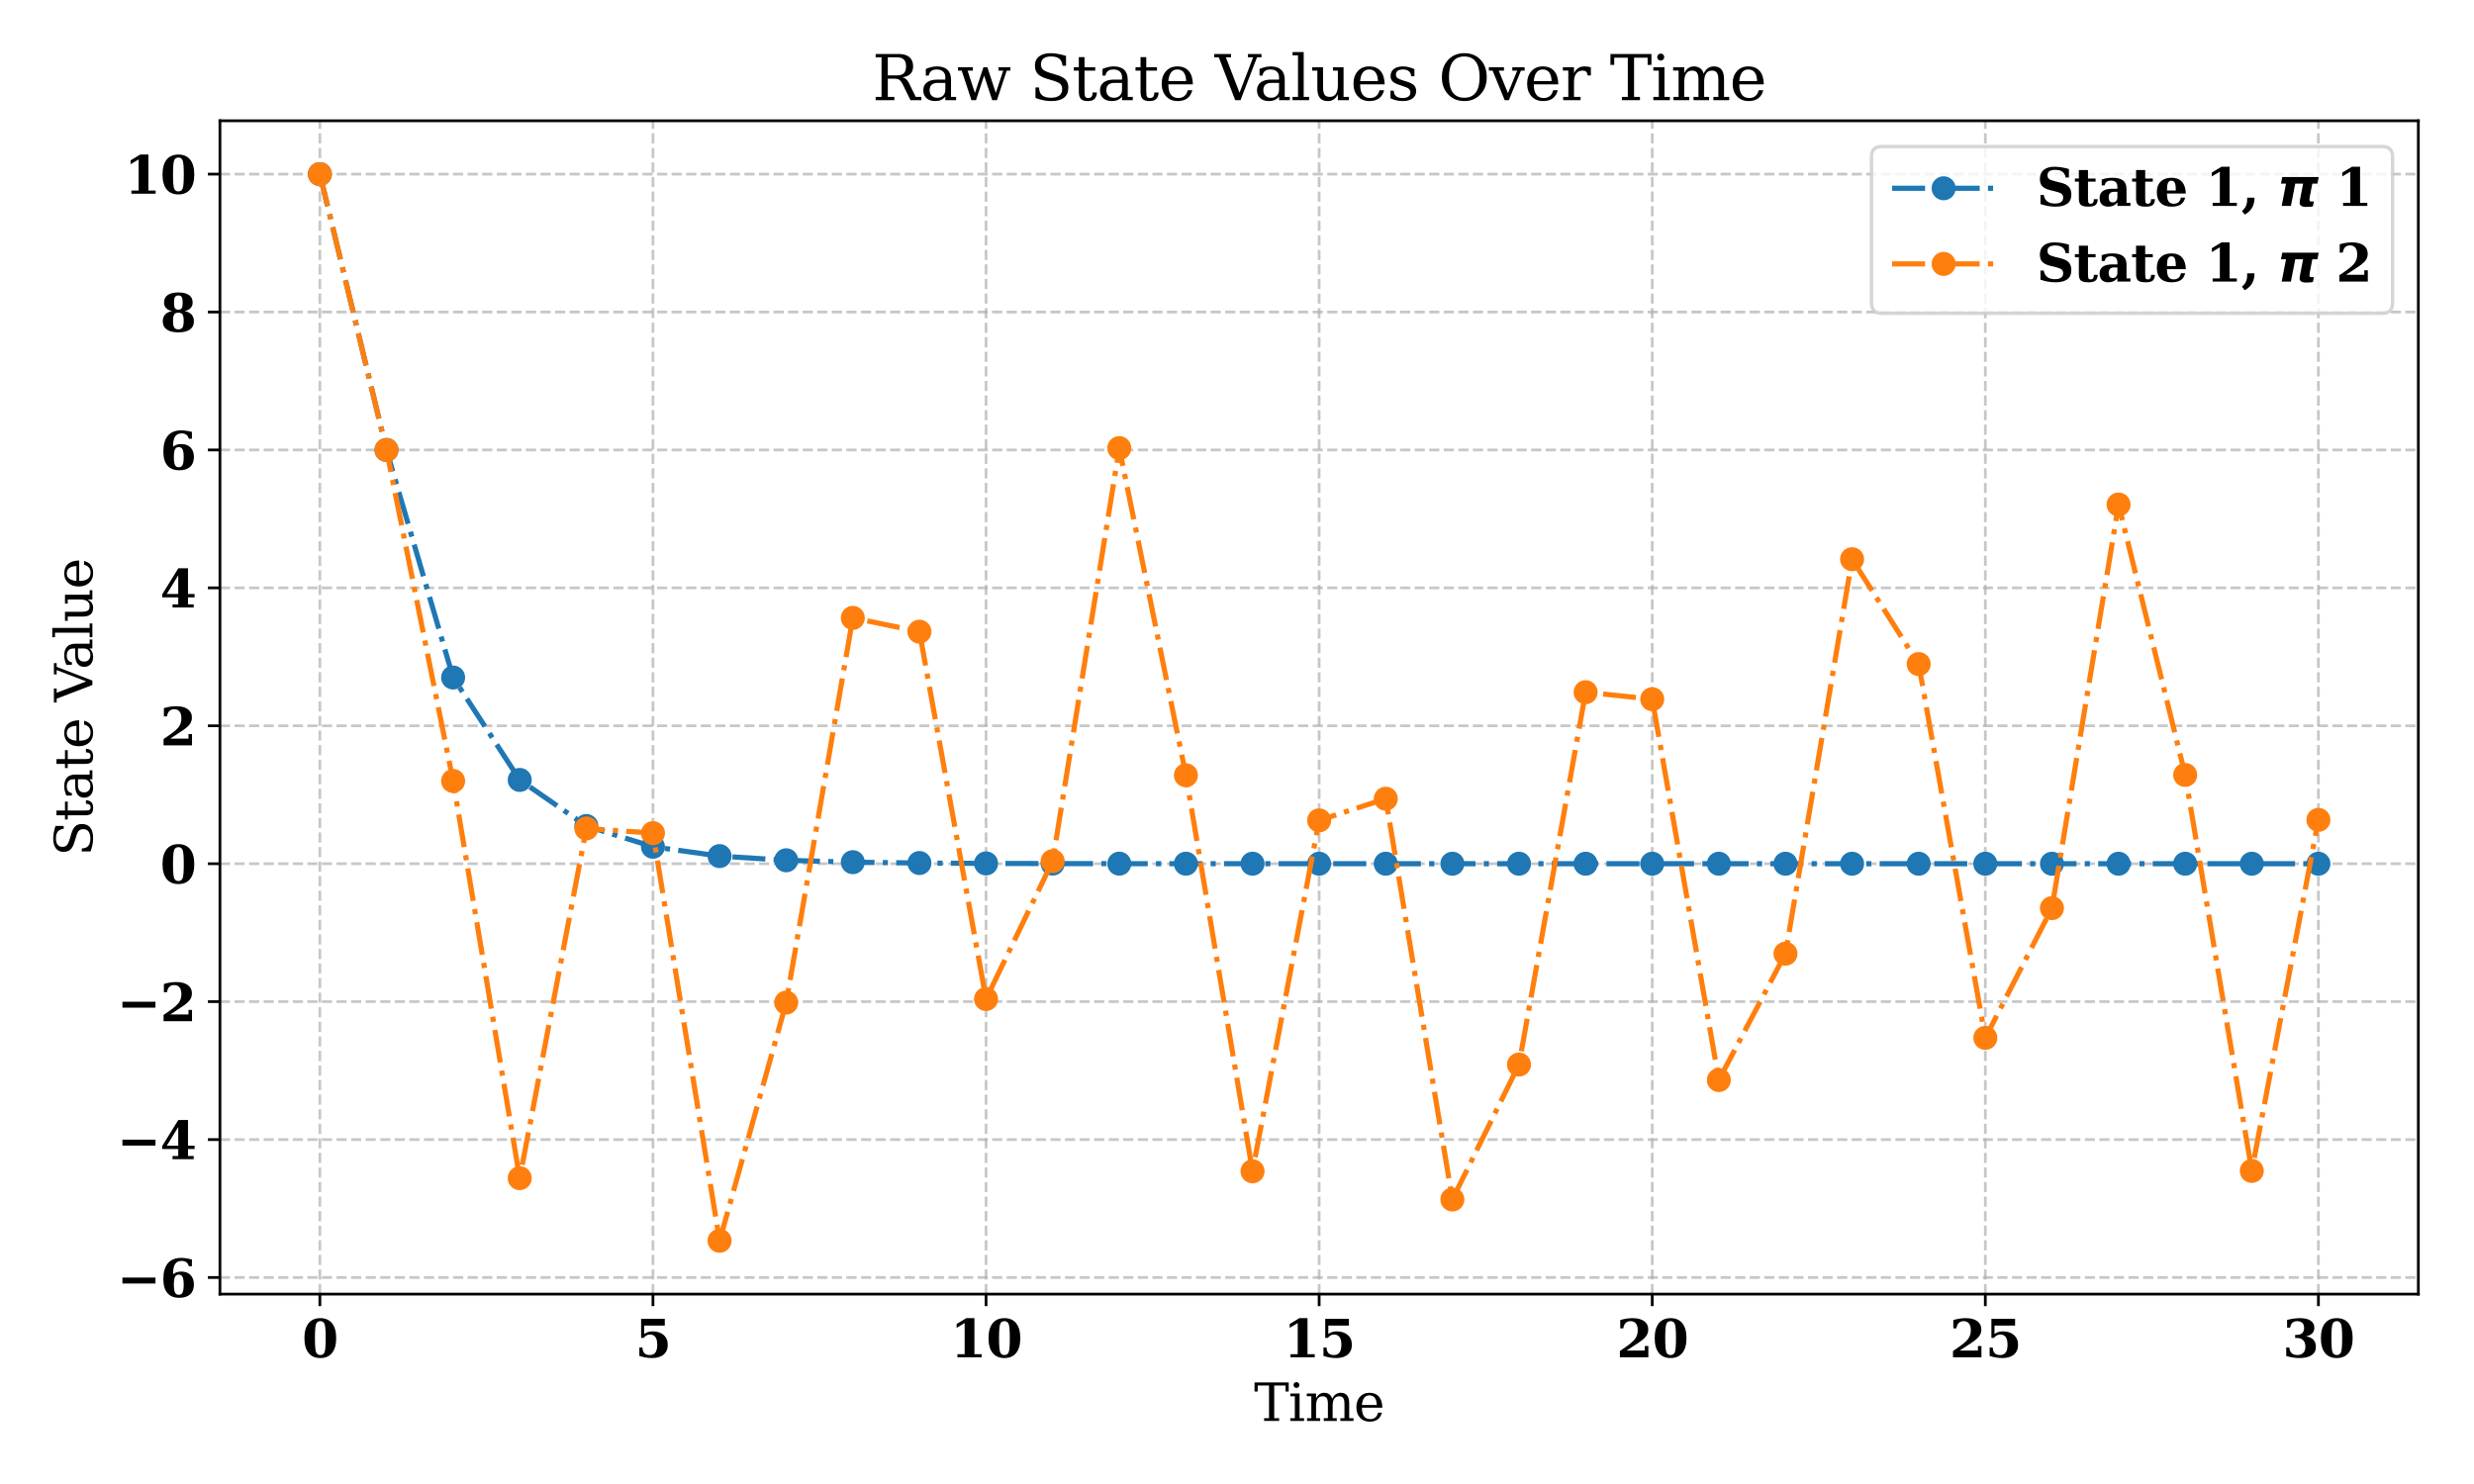 <?xml version="1.0" encoding="utf-8" standalone="no"?>
<!DOCTYPE svg PUBLIC "-//W3C//DTD SVG 1.1//EN"
  "http://www.w3.org/Graphics/SVG/1.1/DTD/svg11.dtd">
<svg xmlns:xlink="http://www.w3.org/1999/xlink" width="720pt" height="432pt" viewBox="0 0 720 432" xmlns="http://www.w3.org/2000/svg" version="1.1">
 <defs>
  <style type="text/css">*{stroke-linejoin: round; stroke-linecap: butt}</style>
 </defs>
 <g id="figure_1">
  <g id="patch_1">
   <path d="M 0 432 
L 720 432 
L 720 0 
L 0 0 
z
" style="fill: #ffffff"/>
  </g>
  <g id="axes_1">
   <g id="patch_2">
    <path d="M 64.01 376.72 
L 703.8 376.72 
L 703.8 35.16 
L 64.01 35.16 
z
" style="fill: #ffffff"/>
   </g>
   <g id="matplotlib.axis_1">
    <g id="xtick_1">
     <g id="line2d_1">
      <path d="M 93.091 376.72 
L 93.091 35.16 
" clip-path="url(#pabe99ebb12)" style="fill: none; stroke-dasharray: 2.96,1.28; stroke-dashoffset: 0; stroke: #b0b0b0; stroke-opacity: 0.7; stroke-width: 0.8"/>
     </g>
     <g id="line2d_2">
      <defs>
       <path id="m086e0bcae6" d="M 0 0 
L 0 3.5 
" style="stroke: #000000; stroke-width: 0.8"/>
      </defs>
      <g>
       <use xlink:href="#m086e0bcae6" x="93.091" y="376.72" style="stroke: #000000; stroke-width: 0.8"/>
      </g>
     </g>
     <g id="text_1">
      <!-- 0 -->
      <g transform="translate(87.873 395.118) scale(0.15 -0.15)">
       <defs>
        <path id="DejaVuSerif-Bold-30" d="M 2228 275 
Q 2603 275 2742 615 
Q 2881 956 2881 2328 
Q 2881 3691 2742 4037 
Q 2603 4384 2228 4384 
Q 1853 4384 1714 4043 
Q 1575 3703 1575 2328 
Q 1575 956 1714 615 
Q 1853 275 2228 275 
z
M 2228 -91 
Q 1294 -91 797 532 
Q 300 1156 300 2328 
Q 300 3500 797 4125 
Q 1294 4750 2228 4750 
Q 3159 4750 3656 4125 
Q 4153 3500 4153 2328 
Q 4153 1156 3656 532 
Q 3159 -91 2228 -91 
z
" transform="scale(0.016)"/>
       </defs>
       <use xlink:href="#DejaVuSerif-Bold-30"/>
      </g>
     </g>
    </g>
    <g id="xtick_2">
     <g id="line2d_3">
      <path d="M 190.029 376.72 
L 190.029 35.16 
" clip-path="url(#pabe99ebb12)" style="fill: none; stroke-dasharray: 2.96,1.28; stroke-dashoffset: 0; stroke: #b0b0b0; stroke-opacity: 0.7; stroke-width: 0.8"/>
     </g>
     <g id="line2d_4">
      <g>
       <use xlink:href="#m086e0bcae6" x="190.029" y="376.72" style="stroke: #000000; stroke-width: 0.8"/>
      </g>
     </g>
     <g id="text_2">
      <!-- 5 -->
      <g transform="translate(184.811 395.118) scale(0.15 -0.15)">
       <defs>
        <path id="DejaVuSerif-Bold-35" d="M 3609 4666 
L 3609 3847 
L 1113 3847 
L 1113 2822 
Q 1319 2981 1572 3062 
Q 1825 3144 2106 3144 
Q 2969 3144 3469 2708 
Q 3969 2272 3969 1522 
Q 3969 759 3469 334 
Q 2969 -91 2069 -91 
Q 1688 -91 1311 -28 
Q 934 34 525 166 
L 525 1184 
L 900 1184 
Q 919 725 1139 500 
Q 1359 275 1791 275 
Q 2250 275 2472 583 
Q 2694 891 2694 1522 
Q 2694 2144 2476 2451 
Q 2259 2759 1819 2759 
Q 1581 2759 1395 2661 
Q 1209 2563 1050 2356 
L 738 2356 
L 738 4666 
L 3609 4666 
z
" transform="scale(0.016)"/>
       </defs>
       <use xlink:href="#DejaVuSerif-Bold-35"/>
      </g>
     </g>
    </g>
    <g id="xtick_3">
     <g id="line2d_5">
      <path d="M 286.967 376.72 
L 286.967 35.16 
" clip-path="url(#pabe99ebb12)" style="fill: none; stroke-dasharray: 2.96,1.28; stroke-dashoffset: 0; stroke: #b0b0b0; stroke-opacity: 0.7; stroke-width: 0.8"/>
     </g>
     <g id="line2d_6">
      <g>
       <use xlink:href="#m086e0bcae6" x="286.967" y="376.72" style="stroke: #000000; stroke-width: 0.8"/>
      </g>
     </g>
     <g id="text_3">
      <!-- 10 -->
      <g transform="translate(276.53 395.118) scale(0.15 -0.15)">
       <defs>
        <path id="DejaVuSerif-Bold-31" d="M 878 0 
L 878 378 
L 1753 378 
L 1753 4153 
L 781 3578 
L 781 4044 
L 1953 4750 
L 2938 4750 
L 2938 378 
L 3816 378 
L 3816 0 
L 878 0 
z
" transform="scale(0.016)"/>
       </defs>
       <use xlink:href="#DejaVuSerif-Bold-31"/>
       <use xlink:href="#DejaVuSerif-Bold-30" x="69.58"/>
      </g>
     </g>
    </g>
    <g id="xtick_4">
     <g id="line2d_7">
      <path d="M 383.905 376.72 
L 383.905 35.16 
" clip-path="url(#pabe99ebb12)" style="fill: none; stroke-dasharray: 2.96,1.28; stroke-dashoffset: 0; stroke: #b0b0b0; stroke-opacity: 0.7; stroke-width: 0.8"/>
     </g>
     <g id="line2d_8">
      <g>
       <use xlink:href="#m086e0bcae6" x="383.905" y="376.72" style="stroke: #000000; stroke-width: 0.8"/>
      </g>
     </g>
     <g id="text_4">
      <!-- 15 -->
      <g transform="translate(373.468 395.118) scale(0.15 -0.15)">
       <use xlink:href="#DejaVuSerif-Bold-31"/>
       <use xlink:href="#DejaVuSerif-Bold-35" x="69.58"/>
      </g>
     </g>
    </g>
    <g id="xtick_5">
     <g id="line2d_9">
      <path d="M 480.843 376.72 
L 480.843 35.16 
" clip-path="url(#pabe99ebb12)" style="fill: none; stroke-dasharray: 2.96,1.28; stroke-dashoffset: 0; stroke: #b0b0b0; stroke-opacity: 0.7; stroke-width: 0.8"/>
     </g>
     <g id="line2d_10">
      <g>
       <use xlink:href="#m086e0bcae6" x="480.843" y="376.72" style="stroke: #000000; stroke-width: 0.8"/>
      </g>
     </g>
     <g id="text_5">
      <!-- 20 -->
      <g transform="translate(470.406 395.118) scale(0.15 -0.15)">
       <defs>
        <path id="DejaVuSerif-Bold-32" d="M 844 3513 
L 469 3513 
L 469 4519 
Q 850 4634 1223 4692 
Q 1597 4750 1978 4750 
Q 2869 4750 3367 4386 
Q 3866 4022 3866 3372 
Q 3866 2909 3591 2542 
Q 3316 2175 2541 1672 
L 1241 819 
L 3450 819 
L 3450 1369 
L 3878 1369 
L 3878 0 
L 428 0 
L 428 763 
L 1119 1241 
Q 2003 1850 2297 2278 
Q 2591 2706 2591 3278 
Q 2591 3819 2367 4101 
Q 2144 4384 1716 4384 
Q 1347 4384 1125 4161 
Q 903 3938 844 3513 
z
" transform="scale(0.016)"/>
       </defs>
       <use xlink:href="#DejaVuSerif-Bold-32"/>
       <use xlink:href="#DejaVuSerif-Bold-30" x="69.58"/>
      </g>
     </g>
    </g>
    <g id="xtick_6">
     <g id="line2d_11">
      <path d="M 577.781 376.72 
L 577.781 35.16 
" clip-path="url(#pabe99ebb12)" style="fill: none; stroke-dasharray: 2.96,1.28; stroke-dashoffset: 0; stroke: #b0b0b0; stroke-opacity: 0.7; stroke-width: 0.8"/>
     </g>
     <g id="line2d_12">
      <g>
       <use xlink:href="#m086e0bcae6" x="577.781" y="376.72" style="stroke: #000000; stroke-width: 0.8"/>
      </g>
     </g>
     <g id="text_6">
      <!-- 25 -->
      <g transform="translate(567.344 395.118) scale(0.15 -0.15)">
       <use xlink:href="#DejaVuSerif-Bold-32"/>
       <use xlink:href="#DejaVuSerif-Bold-35" x="69.58"/>
      </g>
     </g>
    </g>
    <g id="xtick_7">
     <g id="line2d_13">
      <path d="M 674.719 376.72 
L 674.719 35.16 
" clip-path="url(#pabe99ebb12)" style="fill: none; stroke-dasharray: 2.96,1.28; stroke-dashoffset: 0; stroke: #b0b0b0; stroke-opacity: 0.7; stroke-width: 0.8"/>
     </g>
     <g id="line2d_14">
      <g>
       <use xlink:href="#m086e0bcae6" x="674.719" y="376.72" style="stroke: #000000; stroke-width: 0.8"/>
      </g>
     </g>
     <g id="text_7">
      <!-- 30 -->
      <g transform="translate(664.282 395.118) scale(0.15 -0.15)">
       <defs>
        <path id="DejaVuSerif-Bold-33" d="M 550 4531 
Q 963 4641 1350 4695 
Q 1738 4750 2106 4750 
Q 2950 4750 3401 4448 
Q 3853 4147 3853 3584 
Q 3853 3163 3593 2900 
Q 3334 2638 2834 2547 
Q 3444 2450 3744 2131 
Q 4044 1813 4044 1259 
Q 4044 606 3526 257 
Q 3009 -91 2028 -91 
Q 1659 -91 1267 -28 
Q 875 34 447 159 
L 447 1184 
L 825 1184 
Q 859 741 1103 508 
Q 1347 275 1778 275 
Q 2253 275 2512 539 
Q 2772 803 2772 1288 
Q 2772 1794 2501 2069 
Q 2231 2344 1734 2344 
L 1528 2344 
L 1528 2719 
L 1691 2719 
Q 2150 2719 2381 2931 
Q 2613 3144 2613 3566 
Q 2613 3963 2395 4173 
Q 2178 4384 1772 4384 
Q 1403 4384 1187 4182 
Q 972 3981 928 3597 
L 550 3597 
L 550 4531 
z
" transform="scale(0.016)"/>
       </defs>
       <use xlink:href="#DejaVuSerif-Bold-33"/>
       <use xlink:href="#DejaVuSerif-Bold-30" x="69.58"/>
      </g>
     </g>
    </g>
    <g id="text_8">
     <!-- Time -->
     <g transform="translate(364.952 413.635) scale(0.15 -0.15)">
      <defs>
       <path id="DejaVuSerif-54" d="M 1222 0 
L 1222 331 
L 1819 331 
L 1819 4294 
L 447 4294 
L 447 3566 
L 63 3566 
L 63 4666 
L 4206 4666 
L 4206 3566 
L 3822 3566 
L 3822 4294 
L 2450 4294 
L 2450 331 
L 3047 331 
L 3047 0 
L 1222 0 
z
" transform="scale(0.016)"/>
       <path id="DejaVuSerif-69" d="M 622 4353 
Q 622 4497 726 4603 
Q 831 4709 978 4709 
Q 1122 4709 1226 4603 
Q 1331 4497 1331 4353 
Q 1331 4206 1228 4103 
Q 1125 4000 978 4000 
Q 831 4000 726 4103 
Q 622 4206 622 4353 
z
M 1356 331 
L 1900 331 
L 1900 0 
L 231 0 
L 231 331 
L 781 331 
L 781 2988 
L 231 2988 
L 231 3322 
L 1356 3322 
L 1356 331 
z
" transform="scale(0.016)"/>
       <path id="DejaVuSerif-6d" d="M 3316 2675 
Q 3481 3041 3739 3227 
Q 3997 3413 4341 3413 
Q 4863 3413 5119 3089 
Q 5375 2766 5375 2113 
L 5375 331 
L 5894 331 
L 5894 0 
L 4300 0 
L 4300 331 
L 4800 331 
L 4800 2047 
Q 4800 2556 4650 2772 
Q 4500 2988 4153 2988 
Q 3769 2988 3567 2697 
Q 3366 2406 3366 1850 
L 3366 331 
L 3866 331 
L 3866 0 
L 2291 0 
L 2291 331 
L 2791 331 
L 2791 2069 
Q 2791 2566 2641 2777 
Q 2491 2988 2144 2988 
Q 1759 2988 1557 2697 
Q 1356 2406 1356 1850 
L 1356 331 
L 1856 331 
L 1856 0 
L 263 0 
L 263 331 
L 781 331 
L 781 2994 
L 231 2994 
L 231 3322 
L 1356 3322 
L 1356 2731 
Q 1516 3063 1762 3238 
Q 2009 3413 2322 3413 
Q 2709 3413 2968 3220 
Q 3228 3028 3316 2675 
z
" transform="scale(0.016)"/>
       <path id="DejaVuSerif-65" d="M 3469 1600 
L 991 1600 
L 991 1575 
Q 991 903 1244 561 
Q 1497 219 1991 219 
Q 2369 219 2611 417 
Q 2853 616 2950 1006 
L 3413 1006 
Q 3275 459 2904 184 
Q 2534 -91 1931 -91 
Q 1203 -91 761 389 
Q 319 869 319 1663 
Q 319 2450 753 2931 
Q 1188 3413 1894 3413 
Q 2647 3413 3050 2948 
Q 3453 2484 3469 1600 
z
M 2791 1931 
Q 2772 2513 2545 2808 
Q 2319 3103 1894 3103 
Q 1497 3103 1269 2806 
Q 1041 2509 991 1931 
L 2791 1931 
z
" transform="scale(0.016)"/>
      </defs>
      <use xlink:href="#DejaVuSerif-54"/>
      <use xlink:href="#DejaVuSerif-69" x="66.699"/>
      <use xlink:href="#DejaVuSerif-6d" x="98.682"/>
      <use xlink:href="#DejaVuSerif-65" x="193.506"/>
     </g>
    </g>
   </g>
   <g id="matplotlib.axis_2">
    <g id="ytick_1">
     <g id="line2d_15">
      <path d="M 64.01 371.882 
L 703.8 371.882 
" clip-path="url(#pabe99ebb12)" style="fill: none; stroke-dasharray: 2.96,1.28; stroke-dashoffset: 0; stroke: #b0b0b0; stroke-opacity: 0.7; stroke-width: 0.8"/>
     </g>
     <g id="line2d_16">
      <defs>
       <path id="m28e4d568ec" d="M 0 0 
L -3.5 0 
" style="stroke: #000000; stroke-width: 0.8"/>
      </defs>
      <g>
       <use xlink:href="#m28e4d568ec" x="64.01" y="371.882" style="stroke: #000000; stroke-width: 0.8"/>
      </g>
     </g>
     <g id="text_9">
      <!-- −6 -->
      <g transform="translate(34.004 377.581) scale(0.15 -0.15)">
       <defs>
        <path id="DejaVuSerif-Bold-2212" d="M 678 2363 
L 4684 2363 
L 4684 1644 
L 678 1644 
L 678 2363 
z
" transform="scale(0.016)"/>
        <path id="DejaVuSerif-Bold-36" d="M 1575 2766 
Q 1778 2928 2029 3009 
Q 2281 3091 2578 3091 
Q 3294 3091 3701 2672 
Q 4109 2253 4109 1522 
Q 4109 750 3650 329 
Q 3191 -91 2344 -91 
Q 1388 -91 895 486 
Q 403 1063 403 2181 
Q 403 3453 950 4101 
Q 1497 4750 2572 4750 
Q 2853 4750 3175 4703 
Q 3497 4656 3866 4563 
L 3866 3738 
L 3488 3738 
Q 3409 4056 3192 4220 
Q 2975 4384 2631 4384 
Q 2075 4384 1826 4003 
Q 1578 3622 1575 2766 
z
M 2272 275 
Q 2594 275 2731 548 
Q 2869 822 2869 1497 
Q 2869 2172 2731 2445 
Q 2594 2719 2272 2719 
Q 1950 2719 1814 2445 
Q 1678 2172 1678 1497 
Q 1678 822 1814 548 
Q 1950 275 2272 275 
z
" transform="scale(0.016)"/>
       </defs>
       <use xlink:href="#DejaVuSerif-Bold-2212"/>
       <use xlink:href="#DejaVuSerif-Bold-36" x="83.789"/>
      </g>
     </g>
    </g>
    <g id="ytick_2">
     <g id="line2d_17">
      <path d="M 64.01 331.732 
L 703.8 331.732 
" clip-path="url(#pabe99ebb12)" style="fill: none; stroke-dasharray: 2.96,1.28; stroke-dashoffset: 0; stroke: #b0b0b0; stroke-opacity: 0.7; stroke-width: 0.8"/>
     </g>
     <g id="line2d_18">
      <g>
       <use xlink:href="#m28e4d568ec" x="64.01" y="331.732" style="stroke: #000000; stroke-width: 0.8"/>
      </g>
     </g>
     <g id="text_10">
      <!-- −4 -->
      <g transform="translate(34.004 337.431) scale(0.15 -0.15)">
       <defs>
        <path id="DejaVuSerif-Bold-34" d="M 4084 0 
L 1516 0 
L 1516 378 
L 2209 378 
L 2209 1228 
L 263 1228 
L 263 1588 
L 2216 4750 
L 3391 4750 
L 3391 1631 
L 4191 1631 
L 4191 1228 
L 3391 1228 
L 3391 378 
L 4084 378 
L 4084 0 
z
M 2209 1631 
L 2209 3897 
L 819 1631 
L 2209 1631 
z
" transform="scale(0.016)"/>
       </defs>
       <use xlink:href="#DejaVuSerif-Bold-2212"/>
       <use xlink:href="#DejaVuSerif-Bold-34" x="83.789"/>
      </g>
     </g>
    </g>
    <g id="ytick_3">
     <g id="line2d_19">
      <path d="M 64.01 291.583 
L 703.8 291.583 
" clip-path="url(#pabe99ebb12)" style="fill: none; stroke-dasharray: 2.96,1.28; stroke-dashoffset: 0; stroke: #b0b0b0; stroke-opacity: 0.7; stroke-width: 0.8"/>
     </g>
     <g id="line2d_20">
      <g>
       <use xlink:href="#m28e4d568ec" x="64.01" y="291.583" style="stroke: #000000; stroke-width: 0.8"/>
      </g>
     </g>
     <g id="text_11">
      <!-- −2 -->
      <g transform="translate(34.004 297.282) scale(0.15 -0.15)">
       <use xlink:href="#DejaVuSerif-Bold-2212"/>
       <use xlink:href="#DejaVuSerif-Bold-32" x="83.789"/>
      </g>
     </g>
    </g>
    <g id="ytick_4">
     <g id="line2d_21">
      <path d="M 64.01 251.433 
L 703.8 251.433 
" clip-path="url(#pabe99ebb12)" style="fill: none; stroke-dasharray: 2.96,1.28; stroke-dashoffset: 0; stroke: #b0b0b0; stroke-opacity: 0.7; stroke-width: 0.8"/>
     </g>
     <g id="line2d_22">
      <g>
       <use xlink:href="#m28e4d568ec" x="64.01" y="251.433" style="stroke: #000000; stroke-width: 0.8"/>
      </g>
     </g>
     <g id="text_12">
      <!-- 0 -->
      <g transform="translate(46.573 257.132) scale(0.15 -0.15)">
       <use xlink:href="#DejaVuSerif-Bold-30"/>
      </g>
     </g>
    </g>
    <g id="ytick_5">
     <g id="line2d_23">
      <path d="M 64.01 211.284 
L 703.8 211.284 
" clip-path="url(#pabe99ebb12)" style="fill: none; stroke-dasharray: 2.96,1.28; stroke-dashoffset: 0; stroke: #b0b0b0; stroke-opacity: 0.7; stroke-width: 0.8"/>
     </g>
     <g id="line2d_24">
      <g>
       <use xlink:href="#m28e4d568ec" x="64.01" y="211.284" style="stroke: #000000; stroke-width: 0.8"/>
      </g>
     </g>
     <g id="text_13">
      <!-- 2 -->
      <g transform="translate(46.573 216.982) scale(0.15 -0.15)">
       <use xlink:href="#DejaVuSerif-Bold-32"/>
      </g>
     </g>
    </g>
    <g id="ytick_6">
     <g id="line2d_25">
      <path d="M 64.01 171.134 
L 703.8 171.134 
" clip-path="url(#pabe99ebb12)" style="fill: none; stroke-dasharray: 2.96,1.28; stroke-dashoffset: 0; stroke: #b0b0b0; stroke-opacity: 0.7; stroke-width: 0.8"/>
     </g>
     <g id="line2d_26">
      <g>
       <use xlink:href="#m28e4d568ec" x="64.01" y="171.134" style="stroke: #000000; stroke-width: 0.8"/>
      </g>
     </g>
     <g id="text_14">
      <!-- 4 -->
      <g transform="translate(46.573 176.833) scale(0.15 -0.15)">
       <use xlink:href="#DejaVuSerif-Bold-34"/>
      </g>
     </g>
    </g>
    <g id="ytick_7">
     <g id="line2d_27">
      <path d="M 64.01 130.985 
L 703.8 130.985 
" clip-path="url(#pabe99ebb12)" style="fill: none; stroke-dasharray: 2.96,1.28; stroke-dashoffset: 0; stroke: #b0b0b0; stroke-opacity: 0.7; stroke-width: 0.8"/>
     </g>
     <g id="line2d_28">
      <g>
       <use xlink:href="#m28e4d568ec" x="64.01" y="130.985" style="stroke: #000000; stroke-width: 0.8"/>
      </g>
     </g>
     <g id="text_15">
      <!-- 6 -->
      <g transform="translate(46.573 136.683) scale(0.15 -0.15)">
       <use xlink:href="#DejaVuSerif-Bold-36"/>
      </g>
     </g>
    </g>
    <g id="ytick_8">
     <g id="line2d_29">
      <path d="M 64.01 90.835 
L 703.8 90.835 
" clip-path="url(#pabe99ebb12)" style="fill: none; stroke-dasharray: 2.96,1.28; stroke-dashoffset: 0; stroke: #b0b0b0; stroke-opacity: 0.7; stroke-width: 0.8"/>
     </g>
     <g id="line2d_30">
      <g>
       <use xlink:href="#m28e4d568ec" x="64.01" y="90.835" style="stroke: #000000; stroke-width: 0.8"/>
      </g>
     </g>
     <g id="text_16">
      <!-- 8 -->
      <g transform="translate(46.573 96.534) scale(0.15 -0.15)">
       <defs>
        <path id="DejaVuSerif-Bold-38" d="M 2975 2484 
Q 3531 2394 3820 2075 
Q 4109 1756 4109 1241 
Q 4109 597 3623 253 
Q 3138 -91 2222 -91 
Q 1306 -91 818 253 
Q 331 597 331 1241 
Q 331 1756 622 2075 
Q 913 2394 1466 2484 
Q 975 2597 731 2861 
Q 488 3125 488 3531 
Q 488 4125 931 4437 
Q 1375 4750 2222 4750 
Q 3066 4750 3511 4437 
Q 3956 4125 3956 3531 
Q 3956 3125 3711 2861 
Q 3466 2597 2975 2484 
z
M 2747 3519 
Q 2747 4013 2628 4198 
Q 2509 4384 2222 4384 
Q 1931 4384 1814 4198 
Q 1697 4013 1697 3519 
Q 1697 3028 1814 2845 
Q 1931 2663 2222 2663 
Q 2513 2663 2630 2845 
Q 2747 3028 2747 3519 
z
M 2869 1294 
Q 2869 1866 2723 2081 
Q 2578 2297 2222 2297 
Q 1863 2297 1719 2081 
Q 1575 1866 1575 1294 
Q 1575 716 1720 495 
Q 1866 275 2222 275 
Q 2575 275 2722 495 
Q 2869 716 2869 1294 
z
" transform="scale(0.016)"/>
       </defs>
       <use xlink:href="#DejaVuSerif-Bold-38"/>
      </g>
     </g>
    </g>
    <g id="ytick_9">
     <g id="line2d_31">
      <path d="M 64.01 50.685 
L 703.8 50.685 
" clip-path="url(#pabe99ebb12)" style="fill: none; stroke-dasharray: 2.96,1.28; stroke-dashoffset: 0; stroke: #b0b0b0; stroke-opacity: 0.7; stroke-width: 0.8"/>
     </g>
     <g id="line2d_32">
      <g>
       <use xlink:href="#m28e4d568ec" x="64.01" y="50.685" style="stroke: #000000; stroke-width: 0.8"/>
      </g>
     </g>
     <g id="text_17">
      <!-- 10 -->
      <g transform="translate(36.137 56.384) scale(0.15 -0.15)">
       <use xlink:href="#DejaVuSerif-Bold-31"/>
       <use xlink:href="#DejaVuSerif-Bold-30" x="69.58"/>
      </g>
     </g>
    </g>
    <g id="text_18">
     <!-- State Value -->
     <g transform="translate(26.884 249.272) rotate(-90) scale(0.15 -0.15)">
      <defs>
       <path id="DejaVuSerif-53" d="M 594 225 
L 594 1288 
L 953 1284 
Q 969 753 1261 498 
Q 1553 244 2150 244 
Q 2706 244 2998 464 
Q 3291 684 3291 1106 
Q 3291 1444 3114 1625 
Q 2938 1806 2369 1978 
L 1753 2163 
Q 1084 2366 811 2669 
Q 538 2972 538 3500 
Q 538 4094 959 4422 
Q 1381 4750 2144 4750 
Q 2469 4750 2856 4679 
Q 3244 4609 3681 4475 
L 3681 3481 
L 3328 3481 
Q 3275 3975 2998 4195 
Q 2722 4416 2156 4416 
Q 1663 4416 1405 4214 
Q 1147 4013 1147 3628 
Q 1147 3294 1340 3103 
Q 1534 2913 2163 2725 
L 2741 2553 
Q 3375 2363 3645 2067 
Q 3916 1772 3916 1275 
Q 3916 597 3481 253 
Q 3047 -91 2188 -91 
Q 1803 -91 1404 -12 
Q 1006 66 594 225 
z
" transform="scale(0.016)"/>
       <path id="DejaVuSerif-74" d="M 691 2988 
L 184 2988 
L 184 3322 
L 691 3322 
L 691 4353 
L 1269 4353 
L 1269 3322 
L 2350 3322 
L 2350 2988 
L 1269 2988 
L 1269 878 
Q 1269 456 1350 337 
Q 1431 219 1650 219 
Q 1875 219 1978 351 
Q 2081 484 2088 781 
L 2522 781 
Q 2497 328 2275 118 
Q 2053 -91 1600 -91 
Q 1103 -91 897 129 
Q 691 350 691 878 
L 691 2988 
z
" transform="scale(0.016)"/>
       <path id="DejaVuSerif-61" d="M 2547 1044 
L 2547 1747 
L 1806 1747 
Q 1378 1747 1168 1562 
Q 959 1378 959 997 
Q 959 650 1171 447 
Q 1384 244 1747 244 
Q 2106 244 2326 466 
Q 2547 688 2547 1044 
z
M 3122 2075 
L 3122 331 
L 3634 331 
L 3634 0 
L 2547 0 
L 2547 359 
Q 2356 128 2106 18 
Q 1856 -91 1522 -91 
Q 969 -91 644 203 
Q 319 497 319 997 
Q 319 1513 691 1797 
Q 1063 2081 1741 2081 
L 2547 2081 
L 2547 2309 
Q 2547 2688 2317 2895 
Q 2088 3103 1672 3103 
Q 1328 3103 1125 2947 
Q 922 2791 872 2484 
L 575 2484 
L 575 3156 
Q 875 3284 1158 3348 
Q 1441 3413 1709 3413 
Q 2400 3413 2761 3070 
Q 3122 2728 3122 2075 
z
" transform="scale(0.016)"/>
       <path id="DejaVuSerif-20" transform="scale(0.016)"/>
       <path id="DejaVuSerif-56" d="M 1119 4331 
L 2497 750 
L 3872 4331 
L 3347 4331 
L 3347 4666 
L 4716 4666 
L 4716 4331 
L 4263 4331 
L 2597 0 
L 2059 0 
L 403 4331 
L -63 4331 
L -63 4666 
L 1638 4666 
L 1638 4331 
L 1119 4331 
z
" transform="scale(0.016)"/>
       <path id="DejaVuSerif-6c" d="M 1313 331 
L 1856 331 
L 1856 0 
L 184 0 
L 184 331 
L 738 331 
L 738 4531 
L 184 4531 
L 184 4863 
L 1313 4863 
L 1313 331 
z
" transform="scale(0.016)"/>
       <path id="DejaVuSerif-75" d="M 2266 3322 
L 3341 3322 
L 3341 331 
L 3884 331 
L 3884 0 
L 2766 0 
L 2766 588 
Q 2606 256 2353 82 
Q 2100 -91 1766 -91 
Q 1213 -91 952 223 
Q 691 538 691 1209 
L 691 2988 
L 172 2988 
L 172 3322 
L 1269 3322 
L 1269 1388 
Q 1269 781 1417 556 
Q 1566 331 1947 331 
Q 2347 331 2556 625 
Q 2766 919 2766 1478 
L 2766 2988 
L 2266 2988 
L 2266 3322 
z
" transform="scale(0.016)"/>
      </defs>
      <use xlink:href="#DejaVuSerif-53"/>
      <use xlink:href="#DejaVuSerif-74" x="68.506"/>
      <use xlink:href="#DejaVuSerif-61" x="108.691"/>
      <use xlink:href="#DejaVuSerif-74" x="168.311"/>
      <use xlink:href="#DejaVuSerif-65" x="208.496"/>
      <use xlink:href="#DejaVuSerif-20" x="267.676"/>
      <use xlink:href="#DejaVuSerif-56" x="299.463"/>
      <use xlink:href="#DejaVuSerif-61" x="362.555"/>
      <use xlink:href="#DejaVuSerif-6c" x="422.174"/>
      <use xlink:href="#DejaVuSerif-75" x="454.156"/>
      <use xlink:href="#DejaVuSerif-65" x="518.561"/>
     </g>
    </g>
   </g>
   <g id="line2d_33">
    <path d="M 93.091 50.685 
L 112.479 130.985 
L 131.867 197.231 
L 151.254 227.042 
L 170.642 240.457 
L 190.029 246.494 
L 209.417 249.211 
L 228.804 250.433 
L 248.192 250.983 
L 267.58 251.231 
L 286.967 251.342 
L 306.355 251.392 
L 325.742 251.415 
L 345.13 251.425 
L 364.517 251.429 
L 383.905 251.432 
L 403.293 251.432 
L 422.68 251.433 
L 442.068 251.433 
L 461.455 251.433 
L 480.843 251.433 
L 500.23 251.433 
L 519.618 251.433 
L 539.006 251.433 
L 558.393 251.433 
L 577.781 251.433 
L 597.168 251.433 
L 616.556 251.433 
L 635.943 251.433 
L 655.331 251.433 
L 674.719 251.433 
" clip-path="url(#pabe99ebb12)" style="fill: none; stroke-dasharray: 9.6,2.4,1.5,2.4; stroke-dashoffset: 0; stroke: #1f77b4; stroke-width: 1.5"/>
    <defs>
     <path id="mf01ce25f2b" d="M 0 3 
C 0.796 3 1.559 2.684 2.121 2.121 
C 2.684 1.559 3 0.796 3 0 
C 3 -0.796 2.684 -1.559 2.121 -2.121 
C 1.559 -2.684 0.796 -3 0 -3 
C -0.796 -3 -1.559 -2.684 -2.121 -2.121 
C -2.684 -1.559 -3 -0.796 -3 0 
C -3 0.796 -2.684 1.559 -2.121 2.121 
C -1.559 2.684 -0.796 3 0 3 
z
" style="stroke: #1f77b4"/>
    </defs>
    <g clip-path="url(#pabe99ebb12)">
     <use xlink:href="#mf01ce25f2b" x="93.091" y="50.685" style="fill: #1f77b4; stroke: #1f77b4"/>
     <use xlink:href="#mf01ce25f2b" x="112.479" y="130.985" style="fill: #1f77b4; stroke: #1f77b4"/>
     <use xlink:href="#mf01ce25f2b" x="131.867" y="197.231" style="fill: #1f77b4; stroke: #1f77b4"/>
     <use xlink:href="#mf01ce25f2b" x="151.254" y="227.042" style="fill: #1f77b4; stroke: #1f77b4"/>
     <use xlink:href="#mf01ce25f2b" x="170.642" y="240.457" style="fill: #1f77b4; stroke: #1f77b4"/>
     <use xlink:href="#mf01ce25f2b" x="190.029" y="246.494" style="fill: #1f77b4; stroke: #1f77b4"/>
     <use xlink:href="#mf01ce25f2b" x="209.417" y="249.211" style="fill: #1f77b4; stroke: #1f77b4"/>
     <use xlink:href="#mf01ce25f2b" x="228.804" y="250.433" style="fill: #1f77b4; stroke: #1f77b4"/>
     <use xlink:href="#mf01ce25f2b" x="248.192" y="250.983" style="fill: #1f77b4; stroke: #1f77b4"/>
     <use xlink:href="#mf01ce25f2b" x="267.58" y="251.231" style="fill: #1f77b4; stroke: #1f77b4"/>
     <use xlink:href="#mf01ce25f2b" x="286.967" y="251.342" style="fill: #1f77b4; stroke: #1f77b4"/>
     <use xlink:href="#mf01ce25f2b" x="306.355" y="251.392" style="fill: #1f77b4; stroke: #1f77b4"/>
     <use xlink:href="#mf01ce25f2b" x="325.742" y="251.415" style="fill: #1f77b4; stroke: #1f77b4"/>
     <use xlink:href="#mf01ce25f2b" x="345.13" y="251.425" style="fill: #1f77b4; stroke: #1f77b4"/>
     <use xlink:href="#mf01ce25f2b" x="364.517" y="251.429" style="fill: #1f77b4; stroke: #1f77b4"/>
     <use xlink:href="#mf01ce25f2b" x="383.905" y="251.432" style="fill: #1f77b4; stroke: #1f77b4"/>
     <use xlink:href="#mf01ce25f2b" x="403.293" y="251.432" style="fill: #1f77b4; stroke: #1f77b4"/>
     <use xlink:href="#mf01ce25f2b" x="422.68" y="251.433" style="fill: #1f77b4; stroke: #1f77b4"/>
     <use xlink:href="#mf01ce25f2b" x="442.068" y="251.433" style="fill: #1f77b4; stroke: #1f77b4"/>
     <use xlink:href="#mf01ce25f2b" x="461.455" y="251.433" style="fill: #1f77b4; stroke: #1f77b4"/>
     <use xlink:href="#mf01ce25f2b" x="480.843" y="251.433" style="fill: #1f77b4; stroke: #1f77b4"/>
     <use xlink:href="#mf01ce25f2b" x="500.23" y="251.433" style="fill: #1f77b4; stroke: #1f77b4"/>
     <use xlink:href="#mf01ce25f2b" x="519.618" y="251.433" style="fill: #1f77b4; stroke: #1f77b4"/>
     <use xlink:href="#mf01ce25f2b" x="539.006" y="251.433" style="fill: #1f77b4; stroke: #1f77b4"/>
     <use xlink:href="#mf01ce25f2b" x="558.393" y="251.433" style="fill: #1f77b4; stroke: #1f77b4"/>
     <use xlink:href="#mf01ce25f2b" x="577.781" y="251.433" style="fill: #1f77b4; stroke: #1f77b4"/>
     <use xlink:href="#mf01ce25f2b" x="597.168" y="251.433" style="fill: #1f77b4; stroke: #1f77b4"/>
     <use xlink:href="#mf01ce25f2b" x="616.556" y="251.433" style="fill: #1f77b4; stroke: #1f77b4"/>
     <use xlink:href="#mf01ce25f2b" x="635.943" y="251.433" style="fill: #1f77b4; stroke: #1f77b4"/>
     <use xlink:href="#mf01ce25f2b" x="655.331" y="251.433" style="fill: #1f77b4; stroke: #1f77b4"/>
     <use xlink:href="#mf01ce25f2b" x="674.719" y="251.433" style="fill: #1f77b4; stroke: #1f77b4"/>
    </g>
   </g>
   <g id="line2d_34">
    <path d="M 93.091 50.685 
L 112.479 130.985 
L 131.867 227.343 
L 151.254 342.966 
L 170.642 241.172 
L 190.029 242.527 
L 209.417 361.195 
L 228.804 291.854 
L 248.192 179.869 
L 267.58 183.882 
L 286.967 290.82 
L 306.355 250.672 
L 325.742 130.449 
L 345.13 225.683 
L 364.517 340.974 
L 383.905 238.812 
L 403.293 232.513 
L 422.68 349.178 
L 442.068 309.893 
L 461.455 201.507 
L 480.843 203.536 
L 500.23 314.406 
L 519.618 277.622 
L 539.006 162.79 
L 558.393 193.309 
L 577.781 302.132 
L 597.168 264.356 
L 616.556 146.871 
L 635.943 225.582 
L 655.331 340.852 
L 674.719 238.666 
" clip-path="url(#pabe99ebb12)" style="fill: none; stroke-dasharray: 9.6,2.4,1.5,2.4; stroke-dashoffset: 0; stroke: #ff7f0e; stroke-width: 1.5"/>
    <defs>
     <path id="m306d9b7526" d="M 0 3 
C 0.796 3 1.559 2.684 2.121 2.121 
C 2.684 1.559 3 0.796 3 0 
C 3 -0.796 2.684 -1.559 2.121 -2.121 
C 1.559 -2.684 0.796 -3 0 -3 
C -0.796 -3 -1.559 -2.684 -2.121 -2.121 
C -2.684 -1.559 -3 -0.796 -3 0 
C -3 0.796 -2.684 1.559 -2.121 2.121 
C -1.559 2.684 -0.796 3 0 3 
z
" style="stroke: #ff7f0e"/>
    </defs>
    <g clip-path="url(#pabe99ebb12)">
     <use xlink:href="#m306d9b7526" x="93.091" y="50.685" style="fill: #ff7f0e; stroke: #ff7f0e"/>
     <use xlink:href="#m306d9b7526" x="112.479" y="130.985" style="fill: #ff7f0e; stroke: #ff7f0e"/>
     <use xlink:href="#m306d9b7526" x="131.867" y="227.343" style="fill: #ff7f0e; stroke: #ff7f0e"/>
     <use xlink:href="#m306d9b7526" x="151.254" y="342.966" style="fill: #ff7f0e; stroke: #ff7f0e"/>
     <use xlink:href="#m306d9b7526" x="170.642" y="241.172" style="fill: #ff7f0e; stroke: #ff7f0e"/>
     <use xlink:href="#m306d9b7526" x="190.029" y="242.527" style="fill: #ff7f0e; stroke: #ff7f0e"/>
     <use xlink:href="#m306d9b7526" x="209.417" y="361.195" style="fill: #ff7f0e; stroke: #ff7f0e"/>
     <use xlink:href="#m306d9b7526" x="228.804" y="291.854" style="fill: #ff7f0e; stroke: #ff7f0e"/>
     <use xlink:href="#m306d9b7526" x="248.192" y="179.869" style="fill: #ff7f0e; stroke: #ff7f0e"/>
     <use xlink:href="#m306d9b7526" x="267.58" y="183.882" style="fill: #ff7f0e; stroke: #ff7f0e"/>
     <use xlink:href="#m306d9b7526" x="286.967" y="290.82" style="fill: #ff7f0e; stroke: #ff7f0e"/>
     <use xlink:href="#m306d9b7526" x="306.355" y="250.672" style="fill: #ff7f0e; stroke: #ff7f0e"/>
     <use xlink:href="#m306d9b7526" x="325.742" y="130.449" style="fill: #ff7f0e; stroke: #ff7f0e"/>
     <use xlink:href="#m306d9b7526" x="345.13" y="225.683" style="fill: #ff7f0e; stroke: #ff7f0e"/>
     <use xlink:href="#m306d9b7526" x="364.517" y="340.974" style="fill: #ff7f0e; stroke: #ff7f0e"/>
     <use xlink:href="#m306d9b7526" x="383.905" y="238.812" style="fill: #ff7f0e; stroke: #ff7f0e"/>
     <use xlink:href="#m306d9b7526" x="403.293" y="232.513" style="fill: #ff7f0e; stroke: #ff7f0e"/>
     <use xlink:href="#m306d9b7526" x="422.68" y="349.178" style="fill: #ff7f0e; stroke: #ff7f0e"/>
     <use xlink:href="#m306d9b7526" x="442.068" y="309.893" style="fill: #ff7f0e; stroke: #ff7f0e"/>
     <use xlink:href="#m306d9b7526" x="461.455" y="201.507" style="fill: #ff7f0e; stroke: #ff7f0e"/>
     <use xlink:href="#m306d9b7526" x="480.843" y="203.536" style="fill: #ff7f0e; stroke: #ff7f0e"/>
     <use xlink:href="#m306d9b7526" x="500.23" y="314.406" style="fill: #ff7f0e; stroke: #ff7f0e"/>
     <use xlink:href="#m306d9b7526" x="519.618" y="277.622" style="fill: #ff7f0e; stroke: #ff7f0e"/>
     <use xlink:href="#m306d9b7526" x="539.006" y="162.79" style="fill: #ff7f0e; stroke: #ff7f0e"/>
     <use xlink:href="#m306d9b7526" x="558.393" y="193.309" style="fill: #ff7f0e; stroke: #ff7f0e"/>
     <use xlink:href="#m306d9b7526" x="577.781" y="302.132" style="fill: #ff7f0e; stroke: #ff7f0e"/>
     <use xlink:href="#m306d9b7526" x="597.168" y="264.356" style="fill: #ff7f0e; stroke: #ff7f0e"/>
     <use xlink:href="#m306d9b7526" x="616.556" y="146.871" style="fill: #ff7f0e; stroke: #ff7f0e"/>
     <use xlink:href="#m306d9b7526" x="635.943" y="225.582" style="fill: #ff7f0e; stroke: #ff7f0e"/>
     <use xlink:href="#m306d9b7526" x="655.331" y="340.852" style="fill: #ff7f0e; stroke: #ff7f0e"/>
     <use xlink:href="#m306d9b7526" x="674.719" y="238.666" style="fill: #ff7f0e; stroke: #ff7f0e"/>
    </g>
   </g>
   <g id="patch_3">
    <path d="M 64.01 376.72 
L 64.01 35.16 
" style="fill: none; stroke: #000000; stroke-width: 0.8; stroke-linejoin: miter; stroke-linecap: square"/>
   </g>
   <g id="patch_4">
    <path d="M 703.8 376.72 
L 703.8 35.16 
" style="fill: none; stroke: #000000; stroke-width: 0.8; stroke-linejoin: miter; stroke-linecap: square"/>
   </g>
   <g id="patch_5">
    <path d="M 64.01 376.72 
L 703.8 376.72 
" style="fill: none; stroke: #000000; stroke-width: 0.8; stroke-linejoin: miter; stroke-linecap: square"/>
   </g>
   <g id="patch_6">
    <path d="M 64.01 35.16 
L 703.8 35.16 
" style="fill: none; stroke: #000000; stroke-width: 0.8; stroke-linejoin: miter; stroke-linecap: square"/>
   </g>
   <g id="text_19">
    <!-- Raw State Values Over Time -->
    <g transform="translate(253.823 29.16) scale(0.18 -0.18)">
     <defs>
      <path id="DejaVuSerif-52" d="M 3066 2316 
Q 3284 2256 3442 2114 
Q 3600 1972 3725 1716 
L 4403 331 
L 4972 331 
L 4972 0 
L 3872 0 
L 3144 1484 
Q 2934 1916 2759 2042 
Q 2584 2169 2278 2169 
L 1581 2169 
L 1581 331 
L 2241 331 
L 2241 0 
L 353 0 
L 353 331 
L 947 331 
L 947 4331 
L 353 4331 
L 353 4666 
L 2719 4666 
Q 3400 4666 3770 4341 
Q 4141 4016 4141 3419 
Q 4141 2938 3870 2661 
Q 3600 2384 3066 2316 
z
M 1581 2503 
L 2503 2503 
Q 2975 2503 3200 2726 
Q 3425 2950 3425 3419 
Q 3425 3888 3200 4109 
Q 2975 4331 2503 4331 
L 1581 4331 
L 1581 2503 
z
" transform="scale(0.016)"/>
      <path id="DejaVuSerif-77" d="M 3072 3322 
L 3922 728 
L 4672 2988 
L 4191 2988 
L 4191 3322 
L 5394 3322 
L 5394 2988 
L 5025 2988 
L 4038 0 
L 3559 0 
L 2741 2484 
L 1919 0 
L 1459 0 
L 475 2988 
L 103 2988 
L 103 3322 
L 1606 3322 
L 1606 2988 
L 1069 2988 
L 1813 728 
L 2669 3322 
L 3072 3322 
z
" transform="scale(0.016)"/>
      <path id="DejaVuSerif-73" d="M 359 184 
L 359 959 
L 691 959 
Q 703 588 923 403 
Q 1144 219 1575 219 
Q 1963 219 2166 364 
Q 2369 509 2369 788 
Q 2369 1006 2220 1140 
Q 2072 1275 1594 1428 
L 1178 1569 
Q 750 1706 558 1912 
Q 366 2119 366 2438 
Q 366 2894 700 3153 
Q 1034 3413 1625 3413 
Q 1888 3413 2178 3344 
Q 2469 3275 2778 3144 
L 2778 2419 
L 2447 2419 
Q 2434 2741 2221 2922 
Q 2009 3103 1644 3103 
Q 1281 3103 1095 2975 
Q 909 2847 909 2591 
Q 909 2381 1050 2254 
Q 1191 2128 1613 1997 
L 2069 1856 
Q 2541 1709 2748 1489 
Q 2956 1269 2956 922 
Q 2956 450 2595 179 
Q 2234 -91 1600 -91 
Q 1278 -91 972 -22 
Q 666 47 359 184 
z
" transform="scale(0.016)"/>
      <path id="DejaVuSerif-4f" d="M 2625 244 
Q 3391 244 3781 770 
Q 4172 1297 4172 2328 
Q 4172 3363 3781 3889 
Q 3391 4416 2625 4416 
Q 1856 4416 1465 3889 
Q 1075 3363 1075 2328 
Q 1075 1297 1465 770 
Q 1856 244 2625 244 
z
M 2625 -91 
Q 2150 -91 1751 65 
Q 1353 222 1050 525 
Q 700 875 529 1319 
Q 359 1763 359 2328 
Q 359 2894 529 3339 
Q 700 3784 1050 4134 
Q 1356 4441 1750 4595 
Q 2144 4750 2625 4750 
Q 3641 4750 4266 4084 
Q 4891 3419 4891 2328 
Q 4891 1769 4719 1320 
Q 4547 872 4197 525 
Q 3891 219 3497 64 
Q 3103 -91 2625 -91 
z
" transform="scale(0.016)"/>
      <path id="DejaVuSerif-76" d="M 1581 0 
L 359 2988 
L -19 2988 
L -19 3322 
L 1509 3322 
L 1509 2988 
L 978 2988 
L 1913 703 
L 2847 2988 
L 2350 2988 
L 2350 3322 
L 3597 3322 
L 3597 2988 
L 3225 2988 
L 2003 0 
L 1581 0 
z
" transform="scale(0.016)"/>
      <path id="DejaVuSerif-72" d="M 3059 3328 
L 3059 2497 
L 2728 2497 
Q 2713 2744 2591 2866 
Q 2469 2988 2234 2988 
Q 1809 2988 1582 2694 
Q 1356 2400 1356 1850 
L 1356 331 
L 2022 331 
L 2022 0 
L 263 0 
L 263 331 
L 781 331 
L 781 2994 
L 231 2994 
L 231 3322 
L 1356 3322 
L 1356 2731 
Q 1525 3078 1790 3245 
Q 2056 3413 2438 3413 
Q 2578 3413 2733 3391 
Q 2888 3369 3059 3328 
z
" transform="scale(0.016)"/>
     </defs>
     <use xlink:href="#DejaVuSerif-52"/>
     <use xlink:href="#DejaVuSerif-61" x="77.543"/>
     <use xlink:href="#DejaVuSerif-77" x="137.162"/>
     <use xlink:href="#DejaVuSerif-20" x="222.758"/>
     <use xlink:href="#DejaVuSerif-53" x="254.545"/>
     <use xlink:href="#DejaVuSerif-74" x="323.051"/>
     <use xlink:href="#DejaVuSerif-61" x="363.236"/>
     <use xlink:href="#DejaVuSerif-74" x="422.855"/>
     <use xlink:href="#DejaVuSerif-65" x="463.041"/>
     <use xlink:href="#DejaVuSerif-20" x="522.221"/>
     <use xlink:href="#DejaVuSerif-56" x="554.008"/>
     <use xlink:href="#DejaVuSerif-61" x="617.1"/>
     <use xlink:href="#DejaVuSerif-6c" x="676.719"/>
     <use xlink:href="#DejaVuSerif-75" x="708.701"/>
     <use xlink:href="#DejaVuSerif-65" x="773.105"/>
     <use xlink:href="#DejaVuSerif-73" x="832.285"/>
     <use xlink:href="#DejaVuSerif-20" x="883.604"/>
     <use xlink:href="#DejaVuSerif-4f" x="915.391"/>
     <use xlink:href="#DejaVuSerif-76" x="997.373"/>
     <use xlink:href="#DejaVuSerif-65" x="1053.867"/>
     <use xlink:href="#DejaVuSerif-72" x="1113.047"/>
     <use xlink:href="#DejaVuSerif-20" x="1160.85"/>
     <use xlink:href="#DejaVuSerif-54" x="1192.637"/>
     <use xlink:href="#DejaVuSerif-69" x="1259.336"/>
     <use xlink:href="#DejaVuSerif-6d" x="1291.318"/>
     <use xlink:href="#DejaVuSerif-65" x="1386.143"/>
    </g>
   </g>
   <g id="legend_1">
    <g id="patch_7">
     <path d="M 547.65 91.194 
L 693.3 91.194 
Q 696.3 91.194 696.3 88.194 
L 696.3 45.66 
Q 696.3 42.66 693.3 42.66 
L 547.65 42.66 
Q 544.65 42.66 544.65 45.66 
L 544.65 88.194 
Q 544.65 91.194 547.65 91.194 
z
" style="fill: #ffffff; opacity: 0.8; stroke: #cccccc; stroke-linejoin: miter"/>
    </g>
    <g id="line2d_35">
     <path d="M 550.65 54.808 
L 565.65 54.808 
L 580.65 54.808 
" style="fill: none; stroke-dasharray: 9.6,2.4,1.5,2.4; stroke-dashoffset: 0; stroke: #1f77b4; stroke-width: 1.5"/>
     <g>
      <use xlink:href="#mf01ce25f2b" x="565.65" y="54.808" style="fill: #1f77b4; stroke: #1f77b4"/>
     </g>
    </g>
    <g id="text_20">
     <!-- State 1, $\pi$ 1 -->
     <g transform="translate(592.65 60.058) scale(0.15 -0.15)">
      <defs>
       <path id="DejaVuSerif-Bold-53" d="M 494 225 
L 494 1331 
L 891 1331 
Q 981 806 1318 547 
Q 1656 288 2253 288 
Q 2738 288 2991 472 
Q 3244 656 3244 1013 
Q 3244 1294 3072 1450 
Q 2900 1606 2363 1741 
L 1663 1913 
Q 978 2088 700 2398 
Q 422 2709 422 3284 
Q 422 3978 883 4364 
Q 1344 4750 2175 4750 
Q 2584 4750 3026 4681 
Q 3469 4613 3944 4475 
L 3944 3444 
L 3547 3444 
Q 3456 3925 3150 4148 
Q 2844 4372 2278 4372 
Q 1816 4372 1580 4211 
Q 1344 4050 1344 3731 
Q 1344 3441 1506 3289 
Q 1669 3138 2303 2975 
L 3003 2803 
Q 3653 2641 3945 2297 
Q 4238 1953 4238 1350 
Q 4238 644 3750 276 
Q 3263 -91 2316 -91 
Q 1859 -91 1409 -12 
Q 959 66 494 225 
z
" transform="scale(0.016)"/>
       <path id="DejaVuSerif-Bold-74" d="M 634 2944 
L 153 2944 
L 153 3322 
L 634 3322 
L 634 4353 
L 1741 4353 
L 1741 3322 
L 2663 3322 
L 2663 2944 
L 1741 2944 
L 1741 909 
Q 1741 475 1809 369 
Q 1878 263 2059 263 
Q 2259 263 2356 397 
Q 2453 531 2459 813 
L 2925 813 
Q 2897 313 2651 111 
Q 2406 -91 1806 -91 
Q 1122 -91 878 123 
Q 634 338 634 909 
L 634 2944 
z
" transform="scale(0.016)"/>
       <path id="DejaVuSerif-Bold-61" d="M 3525 2041 
L 3525 378 
L 4000 378 
L 4000 0 
L 2419 0 
L 2419 422 
Q 2200 159 1931 34 
Q 1663 -91 1319 -91 
Q 809 -91 536 182 
Q 263 456 263 966 
Q 263 1525 655 1803 
Q 1047 2081 1838 2081 
L 2419 2081 
L 2419 2278 
Q 2419 2681 2228 2873 
Q 2038 3066 1638 3066 
Q 1306 3066 1126 2930 
Q 947 2794 872 2484 
L 519 2484 
L 519 3200 
Q 816 3306 1134 3359 
Q 1453 3413 1806 3413 
Q 2697 3413 3111 3081 
Q 3525 2750 3525 2041 
z
M 2419 1044 
L 2419 1709 
L 2003 1709 
Q 1694 1709 1528 1540 
Q 1363 1372 1363 1056 
Q 1363 741 1483 584 
Q 1603 428 1850 428 
Q 2106 428 2262 597 
Q 2419 766 2419 1044 
z
" transform="scale(0.016)"/>
       <path id="DejaVuSerif-Bold-65" d="M 2566 1875 
Q 2566 2531 2444 2795 
Q 2322 3059 2028 3059 
Q 1744 3059 1620 2800 
Q 1497 2541 1497 1931 
L 1497 1875 
L 2566 1875 
z
M 3781 1503 
L 1497 1503 
L 1497 1478 
Q 1497 834 1690 548 
Q 1884 263 2316 263 
Q 2675 263 2897 453 
Q 3119 644 3181 1006 
L 3700 1006 
Q 3566 441 3166 175 
Q 2766 -91 2047 -91 
Q 1184 -91 723 364 
Q 263 819 263 1663 
Q 263 2488 734 2950 
Q 1206 3413 2047 3413 
Q 2872 3413 3312 2927 
Q 3753 2441 3781 1503 
z
" transform="scale(0.016)"/>
       <path id="DejaVuSerif-Bold-20" transform="scale(0.016)"/>
       <path id="DejaVuSerif-Bold-2c" d="M 84 -616 
Q 409 -353 562 -28 
Q 716 297 716 728 
L 716 997 
L 1606 997 
L 1606 972 
Q 1606 281 1317 -217 
Q 1028 -716 428 -1056 
L 84 -616 
z
" transform="scale(0.016)"/>
       <path id="DejaVuSans-BoldOblique-3c0" d="M 622 3500 
L 5038 3500 
L 4881 2700 
L 4269 2700 
L 3963 1131 
Q 3919 900 3919 784 
Q 3919 672 3944 631 
Q 4000 531 4175 531 
Q 4353 531 4456 544 
L 4341 -44 
Q 4134 -122 3469 -122 
Q 3259 -122 3069 -63 
Q 2725 47 2725 388 
Q 2725 516 2766 728 
L 3150 2700 
L 2197 2700 
L 1672 0 
L 553 0 
L 1078 2700 
L 466 2700 
L 622 3500 
z
" transform="scale(0.016)"/>
      </defs>
      <use xlink:href="#DejaVuSerif-Bold-53" transform="translate(0 0.781)"/>
      <use xlink:href="#DejaVuSerif-Bold-74" transform="translate(72.217 0.781)"/>
      <use xlink:href="#DejaVuSerif-Bold-61" transform="translate(118.408 0.781)"/>
      <use xlink:href="#DejaVuSerif-Bold-74" transform="translate(183.203 0.781)"/>
      <use xlink:href="#DejaVuSerif-Bold-65" transform="translate(229.395 0.781)"/>
      <use xlink:href="#DejaVuSerif-Bold-20" transform="translate(293.018 0.781)"/>
      <use xlink:href="#DejaVuSerif-Bold-31" transform="translate(327.832 0.781)"/>
      <use xlink:href="#DejaVuSerif-Bold-2c" transform="translate(397.412 0.781)"/>
      <use xlink:href="#DejaVuSerif-Bold-20" transform="translate(432.227 0.781)"/>
      <use xlink:href="#DejaVuSans-BoldOblique-3c0" transform="translate(467.041 0.781)"/>
      <use xlink:href="#DejaVuSerif-Bold-20" transform="translate(546.143 0.781)"/>
      <use xlink:href="#DejaVuSerif-Bold-31" transform="translate(580.957 0.781)"/>
     </g>
    </g>
    <g id="line2d_36">
     <path d="M 550.65 76.825 
L 565.65 76.825 
L 580.65 76.825 
" style="fill: none; stroke-dasharray: 9.6,2.4,1.5,2.4; stroke-dashoffset: 0; stroke: #ff7f0e; stroke-width: 1.5"/>
     <g>
      <use xlink:href="#m306d9b7526" x="565.65" y="76.825" style="fill: #ff7f0e; stroke: #ff7f0e"/>
     </g>
    </g>
    <g id="text_21">
     <!-- State 1, $\pi$ 2 -->
     <g transform="translate(592.65 82.075) scale(0.15 -0.15)">
      <use xlink:href="#DejaVuSerif-Bold-53" transform="translate(0 0.781)"/>
      <use xlink:href="#DejaVuSerif-Bold-74" transform="translate(72.217 0.781)"/>
      <use xlink:href="#DejaVuSerif-Bold-61" transform="translate(118.408 0.781)"/>
      <use xlink:href="#DejaVuSerif-Bold-74" transform="translate(183.203 0.781)"/>
      <use xlink:href="#DejaVuSerif-Bold-65" transform="translate(229.395 0.781)"/>
      <use xlink:href="#DejaVuSerif-Bold-20" transform="translate(293.018 0.781)"/>
      <use xlink:href="#DejaVuSerif-Bold-31" transform="translate(327.832 0.781)"/>
      <use xlink:href="#DejaVuSerif-Bold-2c" transform="translate(397.412 0.781)"/>
      <use xlink:href="#DejaVuSerif-Bold-20" transform="translate(432.227 0.781)"/>
      <use xlink:href="#DejaVuSans-BoldOblique-3c0" transform="translate(467.041 0.781)"/>
      <use xlink:href="#DejaVuSerif-Bold-20" transform="translate(546.143 0.781)"/>
      <use xlink:href="#DejaVuSerif-Bold-32" transform="translate(580.957 0.781)"/>
     </g>
    </g>
   </g>
  </g>
 </g>
 <defs>
  <clipPath id="pabe99ebb12">
   <rect x="64.01" y="35.16" width="639.79" height="341.56"/>
  </clipPath>
 </defs>
</svg>
